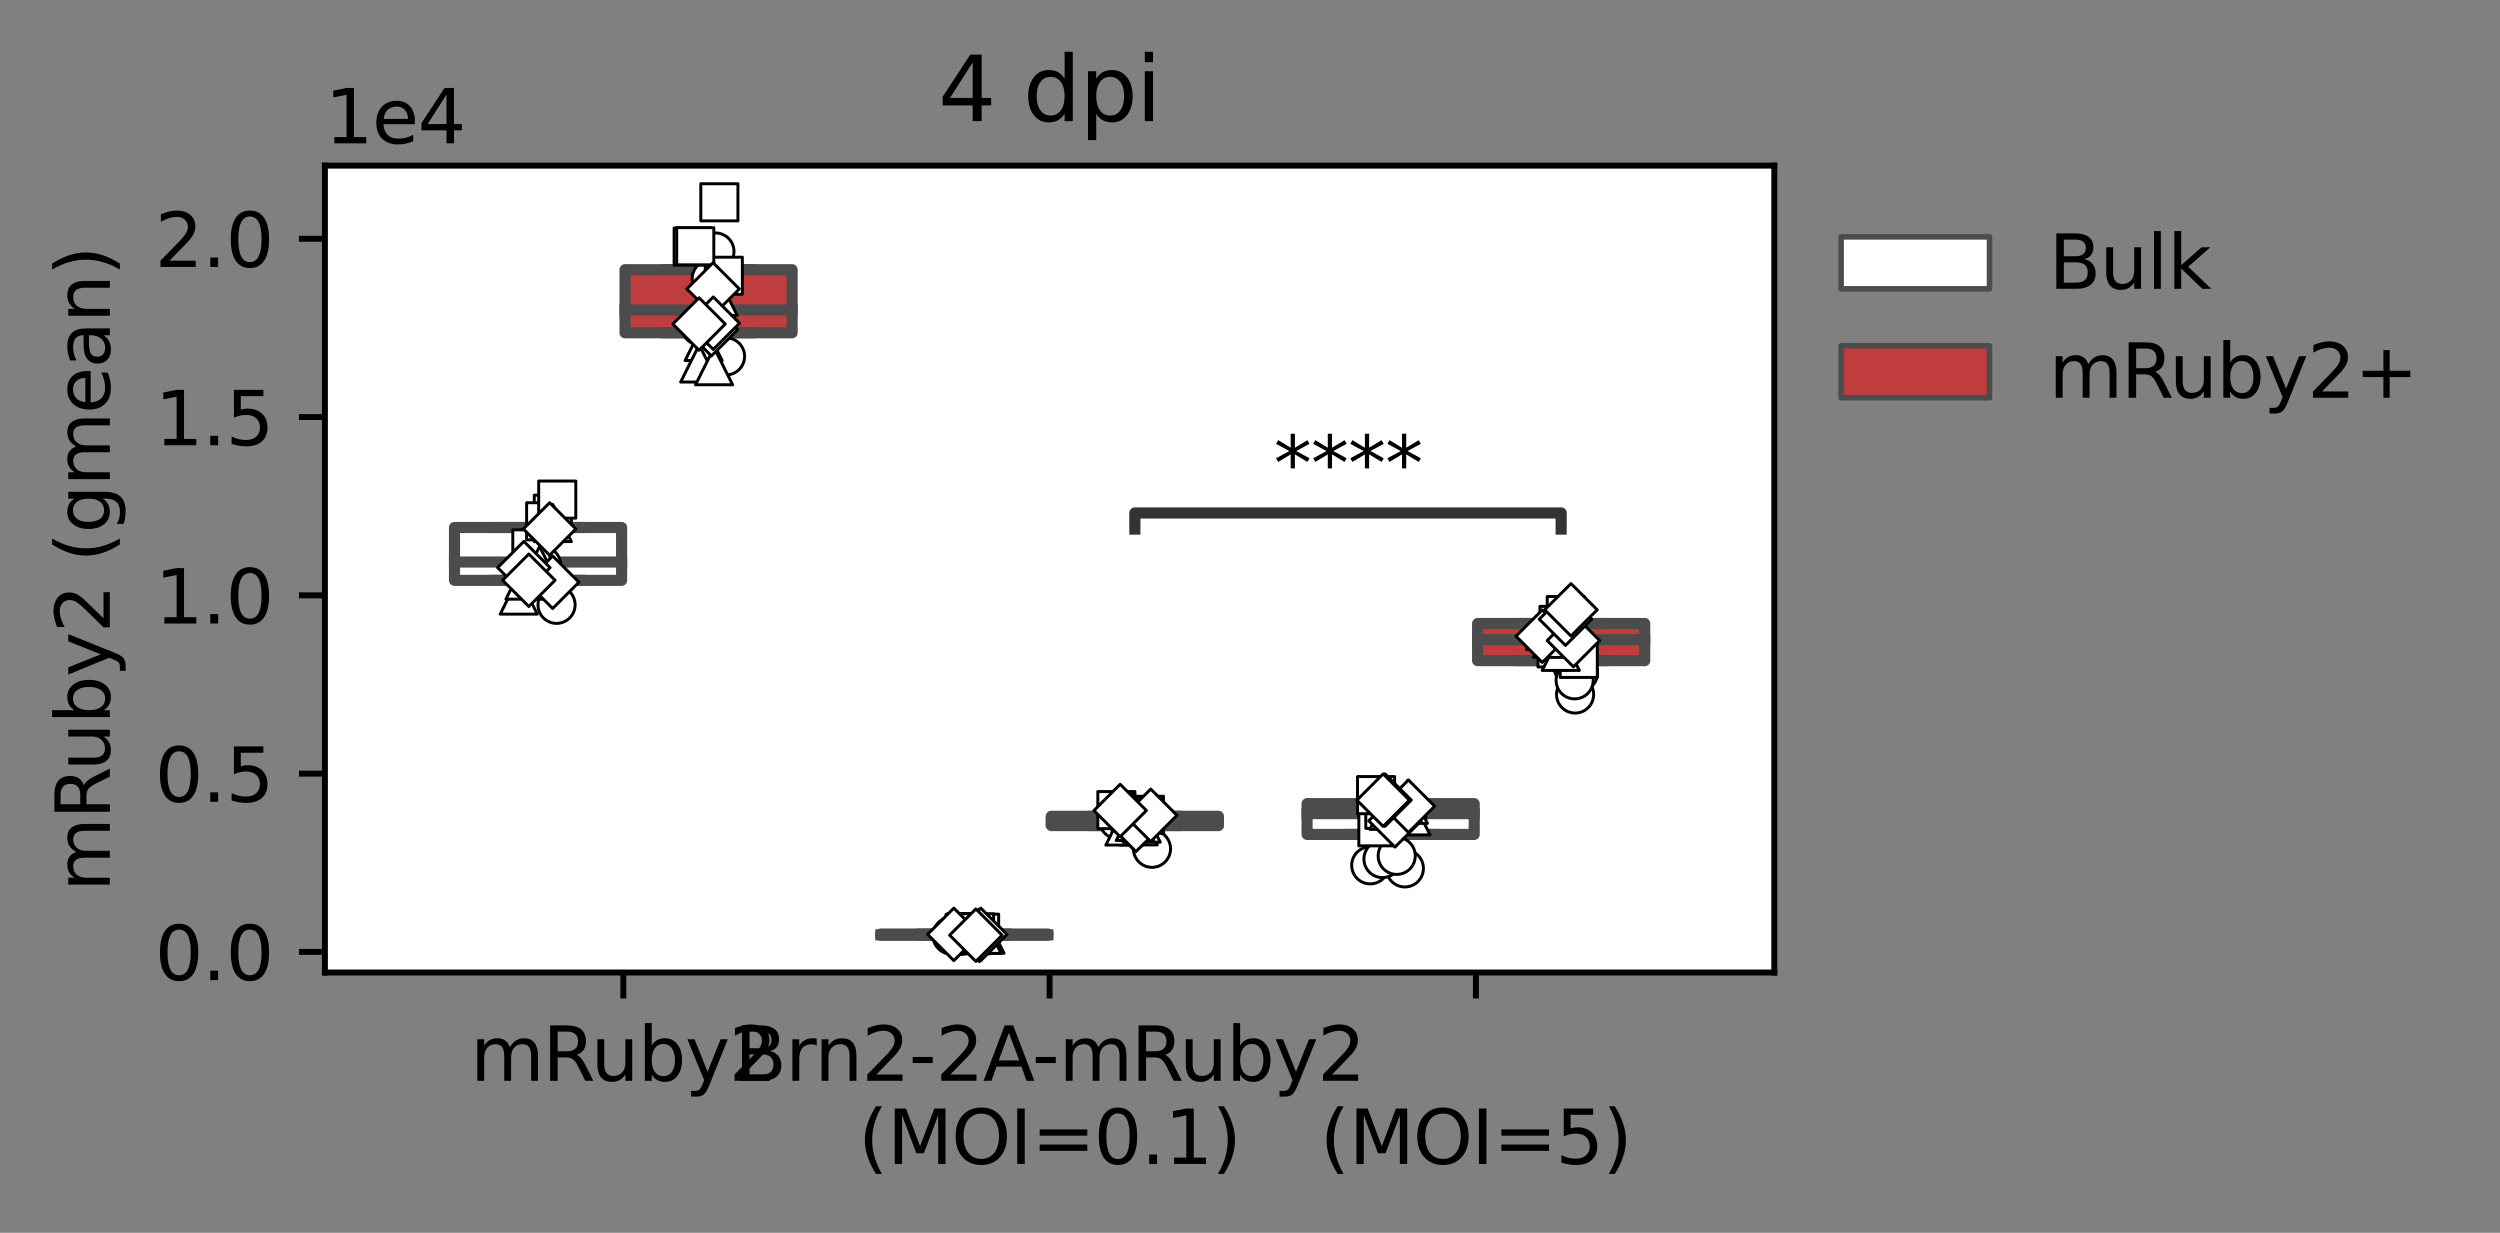 <?xml version="1.0" encoding="utf-8" standalone="no"?>
<!DOCTYPE svg PUBLIC "-//W3C//DTD SVG 1.1//EN"
  "http://www.w3.org/Graphics/SVG/1.1/DTD/svg11.dtd">
<svg xmlns:xlink="http://www.w3.org/1999/xlink" width="336.867pt" height="166.114pt" viewBox="0 0 336.867 166.114" xmlns="http://www.w3.org/2000/svg" version="1.1">
 <rect x="0" y="0" width="336.867" height="166.114" fill="#808080" stroke="none"/>
 <defs>
  <style type="text/css">*{stroke-linejoin: round; stroke-linecap: butt}</style>
 </defs>
 <g id="figure_1">
  <g id="patch_1">
   <path d="M 0 166.114 
L 336.867 166.114 
L 336.867 0 
L 0 0 
L 0 166.114 
z
" style="fill: none"/>
  </g>
  <g id="axes_1">
   <g id="patch_2">
    <path d="M 43.781 131.038 
L 239.081 131.038 
L 239.081 22.318 
L 43.781 22.318 
z
" style="fill: #ffffff"/>
   </g>
   <g id="patch_3">
    <path d="M 61.243 78.199 
L 83.76 78.199 
L 83.76 71.077 
L 61.243 71.077 
L 61.243 78.199 
z
" clip-path="url(#pa364d1b6bb)" style="fill: #ffffff; stroke: #4c4c4c; stroke-width: 1.5; stroke-linejoin: miter"/>
   </g>
   <g id="patch_4">
    <path d="M 84.22 44.84 
L 106.737 44.84 
L 106.737 36.342 
L 84.22 36.342 
L 84.22 44.84 
z
" clip-path="url(#pa364d1b6bb)" style="fill: #c03d3e; stroke: #4c4c4c; stroke-width: 1.5; stroke-linejoin: miter"/>
   </g>
   <g id="patch_5">
    <path d="M 118.685 126.024 
L 141.201 126.024 
L 141.201 125.855 
L 118.685 125.855 
L 118.685 126.024 
z
" clip-path="url(#pa364d1b6bb)" style="fill: #ffffff; stroke: #4c4c4c; stroke-width: 1.5; stroke-linejoin: miter"/>
   </g>
   <g id="patch_6">
    <path d="M 141.661 111.245 
L 164.178 111.245 
L 164.178 109.995 
L 141.661 109.995 
L 141.661 111.245 
z
" clip-path="url(#pa364d1b6bb)" style="fill: #c03d3e; stroke: #4c4c4c; stroke-width: 1.5; stroke-linejoin: miter"/>
   </g>
   <g id="patch_7">
    <path d="M 176.126 112.436 
L 198.643 112.436 
L 198.643 108.29 
L 176.126 108.29 
L 176.126 112.436 
z
" clip-path="url(#pa364d1b6bb)" style="fill: #ffffff; stroke: #4c4c4c; stroke-width: 1.5; stroke-linejoin: miter"/>
   </g>
   <g id="patch_8">
    <path d="M 199.102 89.019 
L 221.619 89.019 
L 221.619 84.013 
L 199.102 84.013 
L 199.102 89.019 
z
" clip-path="url(#pa364d1b6bb)" style="fill: #c03d3e; stroke: #4c4c4c; stroke-width: 1.5; stroke-linejoin: miter"/>
   </g>
   <g id="PathCollection_1"/>
   <g id="PathCollection_2"/>
   <g id="PathCollection_3"/>
   <g id="PathCollection_4"/>
   <g id="PathCollection_5"/>
   <g id="PathCollection_6"/>
   <g id="PathCollection_7"/>
   <g id="PathCollection_8"/>
   <g id="patch_9">
    <path d="M 83.99 128.265 
L 83.99 128.265 
L 83.99 128.265 
L 83.99 128.265 
z
" clip-path="url(#pa364d1b6bb)" style="fill: #ffffff; stroke: #4c4c4c; stroke-width: 0.75; stroke-linejoin: miter"/>
   </g>
   <g id="patch_10">
    <path d="M 83.99 128.265 
L 83.99 128.265 
L 83.99 128.265 
L 83.99 128.265 
z
" clip-path="url(#pa364d1b6bb)" style="fill: #c03d3e; stroke: #4c4c4c; stroke-width: 0.75; stroke-linejoin: miter"/>
   </g>
   <g id="matplotlib.axis_1">
    <g id="xtick_1">
     <g id="line2d_1">
      <defs>
       <path id="me781399854" d="M 0 0 
L 0 3.5 
" style="stroke: #000000; stroke-width: 0.8"/>
      </defs>
      <g>
       <use xlink:href="#me781399854" x="83.99" y="131.038" style="stroke: #000000; stroke-width: 0.8"/>
      </g>
     </g>
     <g id="text_1">
      <!-- mRuby2 -->
      <g transform="translate(63.387 145.637)scale(0.1 -0.1)">
       <defs>
        <path id="DejaVuSans-6d" d="M 3328 2828 
Q 3544 3216 3844 3400 
Q 4144 3584 4550 3584 
Q 5097 3584 5394 3201 
Q 5691 2819 5691 2113 
L 5691 0 
L 5113 0 
L 5113 2094 
Q 5113 2597 4934 2840 
Q 4756 3084 4391 3084 
Q 3944 3084 3684 2787 
Q 3425 2491 3425 1978 
L 3425 0 
L 2847 0 
L 2847 2094 
Q 2847 2600 2669 2842 
Q 2491 3084 2119 3084 
Q 1678 3084 1418 2786 
Q 1159 2488 1159 1978 
L 1159 0 
L 581 0 
L 581 3500 
L 1159 3500 
L 1159 2956 
Q 1356 3278 1631 3431 
Q 1906 3584 2284 3584 
Q 2666 3584 2933 3390 
Q 3200 3197 3328 2828 
z
" transform="scale(0.016)"/>
        <path id="DejaVuSans-52" d="M 2841 2188 
Q 3044 2119 3236 1894 
Q 3428 1669 3622 1275 
L 4263 0 
L 3584 0 
L 2988 1197 
Q 2756 1666 2539 1819 
Q 2322 1972 1947 1972 
L 1259 1972 
L 1259 0 
L 628 0 
L 628 4666 
L 2053 4666 
Q 2853 4666 3247 4331 
Q 3641 3997 3641 3322 
Q 3641 2881 3436 2590 
Q 3231 2300 2841 2188 
z
M 1259 4147 
L 1259 2491 
L 2053 2491 
Q 2509 2491 2742 2702 
Q 2975 2913 2975 3322 
Q 2975 3731 2742 3939 
Q 2509 4147 2053 4147 
L 1259 4147 
z
" transform="scale(0.016)"/>
        <path id="DejaVuSans-75" d="M 544 1381 
L 544 3500 
L 1119 3500 
L 1119 1403 
Q 1119 906 1312 657 
Q 1506 409 1894 409 
Q 2359 409 2629 706 
Q 2900 1003 2900 1516 
L 2900 3500 
L 3475 3500 
L 3475 0 
L 2900 0 
L 2900 538 
Q 2691 219 2414 64 
Q 2138 -91 1772 -91 
Q 1169 -91 856 284 
Q 544 659 544 1381 
z
M 1991 3584 
L 1991 3584 
z
" transform="scale(0.016)"/>
        <path id="DejaVuSans-62" d="M 3116 1747 
Q 3116 2381 2855 2742 
Q 2594 3103 2138 3103 
Q 1681 3103 1420 2742 
Q 1159 2381 1159 1747 
Q 1159 1113 1420 752 
Q 1681 391 2138 391 
Q 2594 391 2855 752 
Q 3116 1113 3116 1747 
z
M 1159 2969 
Q 1341 3281 1617 3432 
Q 1894 3584 2278 3584 
Q 2916 3584 3314 3078 
Q 3713 2572 3713 1747 
Q 3713 922 3314 415 
Q 2916 -91 2278 -91 
Q 1894 -91 1617 61 
Q 1341 213 1159 525 
L 1159 0 
L 581 0 
L 581 4863 
L 1159 4863 
L 1159 2969 
z
" transform="scale(0.016)"/>
        <path id="DejaVuSans-79" d="M 2059 -325 
Q 1816 -950 1584 -1140 
Q 1353 -1331 966 -1331 
L 506 -1331 
L 506 -850 
L 844 -850 
Q 1081 -850 1212 -737 
Q 1344 -625 1503 -206 
L 1606 56 
L 191 3500 
L 800 3500 
L 1894 763 
L 2988 3500 
L 3597 3500 
L 2059 -325 
z
" transform="scale(0.016)"/>
        <path id="DejaVuSans-32" d="M 1228 531 
L 3431 531 
L 3431 0 
L 469 0 
L 469 531 
Q 828 903 1448 1529 
Q 2069 2156 2228 2338 
Q 2531 2678 2651 2914 
Q 2772 3150 2772 3378 
Q 2772 3750 2511 3984 
Q 2250 4219 1831 4219 
Q 1534 4219 1204 4116 
Q 875 4013 500 3803 
L 500 4441 
Q 881 4594 1212 4672 
Q 1544 4750 1819 4750 
Q 2544 4750 2975 4387 
Q 3406 4025 3406 3419 
Q 3406 3131 3298 2873 
Q 3191 2616 2906 2266 
Q 2828 2175 2409 1742 
Q 1991 1309 1228 531 
z
" transform="scale(0.016)"/>
       </defs>
       <use xlink:href="#DejaVuSans-6d"/>
       <use xlink:href="#DejaVuSans-52" x="97.412"/>
       <use xlink:href="#DejaVuSans-75" x="162.395"/>
       <use xlink:href="#DejaVuSans-62" x="225.773"/>
       <use xlink:href="#DejaVuSans-79" x="289.25"/>
       <use xlink:href="#DejaVuSans-32" x="348.43"/>
      </g>
     </g>
    </g>
    <g id="xtick_2">
     <g id="line2d_2">
      <g>
       <use xlink:href="#me781399854" x="141.431" y="131.038" style="stroke: #000000; stroke-width: 0.8"/>
      </g>
     </g>
     <g id="text_2">
      <!-- Brn2-2A-mRuby2 -->
      <g transform="translate(98.983 145.637)scale(0.1 -0.1)">
       <defs>
        <path id="DejaVuSans-42" d="M 1259 2228 
L 1259 519 
L 2272 519 
Q 2781 519 3026 730 
Q 3272 941 3272 1375 
Q 3272 1813 3026 2020 
Q 2781 2228 2272 2228 
L 1259 2228 
z
M 1259 4147 
L 1259 2741 
L 2194 2741 
Q 2656 2741 2882 2914 
Q 3109 3088 3109 3444 
Q 3109 3797 2882 3972 
Q 2656 4147 2194 4147 
L 1259 4147 
z
M 628 4666 
L 2241 4666 
Q 2963 4666 3353 4366 
Q 3744 4066 3744 3513 
Q 3744 3084 3544 2831 
Q 3344 2578 2956 2516 
Q 3422 2416 3680 2098 
Q 3938 1781 3938 1306 
Q 3938 681 3513 340 
Q 3088 0 2303 0 
L 628 0 
L 628 4666 
z
" transform="scale(0.016)"/>
        <path id="DejaVuSans-72" d="M 2631 2963 
Q 2534 3019 2420 3045 
Q 2306 3072 2169 3072 
Q 1681 3072 1420 2755 
Q 1159 2438 1159 1844 
L 1159 0 
L 581 0 
L 581 3500 
L 1159 3500 
L 1159 2956 
Q 1341 3275 1631 3429 
Q 1922 3584 2338 3584 
Q 2397 3584 2469 3576 
Q 2541 3569 2628 3553 
L 2631 2963 
z
" transform="scale(0.016)"/>
        <path id="DejaVuSans-6e" d="M 3513 2113 
L 3513 0 
L 2938 0 
L 2938 2094 
Q 2938 2591 2744 2837 
Q 2550 3084 2163 3084 
Q 1697 3084 1428 2787 
Q 1159 2491 1159 1978 
L 1159 0 
L 581 0 
L 581 3500 
L 1159 3500 
L 1159 2956 
Q 1366 3272 1645 3428 
Q 1925 3584 2291 3584 
Q 2894 3584 3203 3211 
Q 3513 2838 3513 2113 
z
" transform="scale(0.016)"/>
        <path id="DejaVuSans-2d" d="M 313 2009 
L 1997 2009 
L 1997 1497 
L 313 1497 
L 313 2009 
z
" transform="scale(0.016)"/>
        <path id="DejaVuSans-41" d="M 2188 4044 
L 1331 1722 
L 3047 1722 
L 2188 4044 
z
M 1831 4666 
L 2547 4666 
L 4325 0 
L 3669 0 
L 3244 1197 
L 1141 1197 
L 716 0 
L 50 0 
L 1831 4666 
z
" transform="scale(0.016)"/>
       </defs>
       <use xlink:href="#DejaVuSans-42"/>
       <use xlink:href="#DejaVuSans-72" x="68.604"/>
       <use xlink:href="#DejaVuSans-6e" x="107.967"/>
       <use xlink:href="#DejaVuSans-32" x="171.346"/>
       <use xlink:href="#DejaVuSans-2d" x="234.969"/>
       <use xlink:href="#DejaVuSans-32" x="271.053"/>
       <use xlink:href="#DejaVuSans-41" x="334.676"/>
       <use xlink:href="#DejaVuSans-2d" x="400.834"/>
       <use xlink:href="#DejaVuSans-6d" x="436.918"/>
       <use xlink:href="#DejaVuSans-52" x="534.33"/>
       <use xlink:href="#DejaVuSans-75" x="599.312"/>
       <use xlink:href="#DejaVuSans-62" x="662.691"/>
       <use xlink:href="#DejaVuSans-79" x="726.168"/>
       <use xlink:href="#DejaVuSans-32" x="785.348"/>
      </g>
      <!-- (MOI=0.1) -->
      <g transform="translate(115.663 156.834)scale(0.1 -0.1)">
       <defs>
        <path id="DejaVuSans-28" d="M 1984 4856 
Q 1566 4138 1362 3434 
Q 1159 2731 1159 2009 
Q 1159 1288 1364 580 
Q 1569 -128 1984 -844 
L 1484 -844 
Q 1016 -109 783 600 
Q 550 1309 550 2009 
Q 550 2706 781 3412 
Q 1013 4119 1484 4856 
L 1984 4856 
z
" transform="scale(0.016)"/>
        <path id="DejaVuSans-4d" d="M 628 4666 
L 1569 4666 
L 2759 1491 
L 3956 4666 
L 4897 4666 
L 4897 0 
L 4281 0 
L 4281 4097 
L 3078 897 
L 2444 897 
L 1241 4097 
L 1241 0 
L 628 0 
L 628 4666 
z
" transform="scale(0.016)"/>
        <path id="DejaVuSans-4f" d="M 2522 4238 
Q 1834 4238 1429 3725 
Q 1025 3213 1025 2328 
Q 1025 1447 1429 934 
Q 1834 422 2522 422 
Q 3209 422 3611 934 
Q 4013 1447 4013 2328 
Q 4013 3213 3611 3725 
Q 3209 4238 2522 4238 
z
M 2522 4750 
Q 3503 4750 4090 4092 
Q 4678 3434 4678 2328 
Q 4678 1225 4090 567 
Q 3503 -91 2522 -91 
Q 1538 -91 948 565 
Q 359 1222 359 2328 
Q 359 3434 948 4092 
Q 1538 4750 2522 4750 
z
" transform="scale(0.016)"/>
        <path id="DejaVuSans-49" d="M 628 4666 
L 1259 4666 
L 1259 0 
L 628 0 
L 628 4666 
z
" transform="scale(0.016)"/>
        <path id="DejaVuSans-3d" d="M 678 2906 
L 4684 2906 
L 4684 2381 
L 678 2381 
L 678 2906 
z
M 678 1631 
L 4684 1631 
L 4684 1100 
L 678 1100 
L 678 1631 
z
" transform="scale(0.016)"/>
        <path id="DejaVuSans-30" d="M 2034 4250 
Q 1547 4250 1301 3770 
Q 1056 3291 1056 2328 
Q 1056 1369 1301 889 
Q 1547 409 2034 409 
Q 2525 409 2770 889 
Q 3016 1369 3016 2328 
Q 3016 3291 2770 3770 
Q 2525 4250 2034 4250 
z
M 2034 4750 
Q 2819 4750 3233 4129 
Q 3647 3509 3647 2328 
Q 3647 1150 3233 529 
Q 2819 -91 2034 -91 
Q 1250 -91 836 529 
Q 422 1150 422 2328 
Q 422 3509 836 4129 
Q 1250 4750 2034 4750 
z
" transform="scale(0.016)"/>
        <path id="DejaVuSans-2e" d="M 684 794 
L 1344 794 
L 1344 0 
L 684 0 
L 684 794 
z
" transform="scale(0.016)"/>
        <path id="DejaVuSans-31" d="M 794 531 
L 1825 531 
L 1825 4091 
L 703 3866 
L 703 4441 
L 1819 4666 
L 2450 4666 
L 2450 531 
L 3481 531 
L 3481 0 
L 794 0 
L 794 531 
z
" transform="scale(0.016)"/>
        <path id="DejaVuSans-29" d="M 513 4856 
L 1013 4856 
Q 1481 4119 1714 3412 
Q 1947 2706 1947 2009 
Q 1947 1309 1714 600 
Q 1481 -109 1013 -844 
L 513 -844 
Q 928 -128 1133 580 
Q 1338 1288 1338 2009 
Q 1338 2731 1133 3434 
Q 928 4138 513 4856 
z
" transform="scale(0.016)"/>
       </defs>
       <use xlink:href="#DejaVuSans-28"/>
       <use xlink:href="#DejaVuSans-4d" x="39.014"/>
       <use xlink:href="#DejaVuSans-4f" x="125.293"/>
       <use xlink:href="#DejaVuSans-49" x="204.004"/>
       <use xlink:href="#DejaVuSans-3d" x="233.496"/>
       <use xlink:href="#DejaVuSans-30" x="317.285"/>
       <use xlink:href="#DejaVuSans-2e" x="380.908"/>
       <use xlink:href="#DejaVuSans-31" x="412.695"/>
       <use xlink:href="#DejaVuSans-29" x="476.318"/>
      </g>
     </g>
    </g>
    <g id="xtick_3">
     <g id="line2d_3">
      <g>
       <use xlink:href="#me781399854" x="198.872" y="131.038" style="stroke: #000000; stroke-width: 0.8"/>
      </g>
     </g>
     <g id="text_3">
      <!--  -->
      <g transform="translate(198.872 145.637)scale(0.1 -0.1)"/>
      <!-- (MOI=5) -->
      <g transform="translate(177.875 156.834)scale(0.1 -0.1)">
       <defs>
        <path id="DejaVuSans-35" d="M 691 4666 
L 3169 4666 
L 3169 4134 
L 1269 4134 
L 1269 2991 
Q 1406 3038 1543 3061 
Q 1681 3084 1819 3084 
Q 2600 3084 3056 2656 
Q 3513 2228 3513 1497 
Q 3513 744 3044 326 
Q 2575 -91 1722 -91 
Q 1428 -91 1123 -41 
Q 819 9 494 109 
L 494 744 
Q 775 591 1075 516 
Q 1375 441 1709 441 
Q 2250 441 2565 725 
Q 2881 1009 2881 1497 
Q 2881 1984 2565 2268 
Q 2250 2553 1709 2553 
Q 1456 2553 1204 2497 
Q 953 2441 691 2322 
L 691 4666 
z
" transform="scale(0.016)"/>
       </defs>
       <use xlink:href="#DejaVuSans-28"/>
       <use xlink:href="#DejaVuSans-4d" x="39.014"/>
       <use xlink:href="#DejaVuSans-4f" x="125.293"/>
       <use xlink:href="#DejaVuSans-49" x="204.004"/>
       <use xlink:href="#DejaVuSans-3d" x="233.496"/>
       <use xlink:href="#DejaVuSans-35" x="317.285"/>
       <use xlink:href="#DejaVuSans-29" x="380.908"/>
      </g>
     </g>
    </g>
   </g>
   <g id="matplotlib.axis_2">
    <g id="ytick_1">
     <g id="line2d_4">
      <defs>
       <path id="mb54db6f5c0" d="M 0 0 
L -3.5 0 
" style="stroke: #000000; stroke-width: 0.8"/>
      </defs>
      <g>
       <use xlink:href="#mb54db6f5c0" x="43.781" y="128.265" style="stroke: #000000; stroke-width: 0.8"/>
      </g>
     </g>
     <g id="text_4">
      <!-- 0.0 -->
      <g transform="translate(20.878 132.064)scale(0.1 -0.1)">
       <use xlink:href="#DejaVuSans-30"/>
       <use xlink:href="#DejaVuSans-2e" x="63.623"/>
       <use xlink:href="#DejaVuSans-30" x="95.41"/>
      </g>
     </g>
    </g>
    <g id="ytick_2">
     <g id="line2d_5">
      <g>
       <use xlink:href="#mb54db6f5c0" x="43.781" y="104.242" style="stroke: #000000; stroke-width: 0.8"/>
      </g>
     </g>
     <g id="text_5">
      <!-- 0.5 -->
      <g transform="translate(20.878 108.041)scale(0.1 -0.1)">
       <use xlink:href="#DejaVuSans-30"/>
       <use xlink:href="#DejaVuSans-2e" x="63.623"/>
       <use xlink:href="#DejaVuSans-35" x="95.41"/>
      </g>
     </g>
    </g>
    <g id="ytick_3">
     <g id="line2d_6">
      <g>
       <use xlink:href="#mb54db6f5c0" x="43.781" y="80.219" style="stroke: #000000; stroke-width: 0.8"/>
      </g>
     </g>
     <g id="text_6">
      <!-- 1.0 -->
      <g transform="translate(20.878 84.018)scale(0.1 -0.1)">
       <use xlink:href="#DejaVuSans-31"/>
       <use xlink:href="#DejaVuSans-2e" x="63.623"/>
       <use xlink:href="#DejaVuSans-30" x="95.41"/>
      </g>
     </g>
    </g>
    <g id="ytick_4">
     <g id="line2d_7">
      <g>
       <use xlink:href="#mb54db6f5c0" x="43.781" y="56.195" style="stroke: #000000; stroke-width: 0.8"/>
      </g>
     </g>
     <g id="text_7">
      <!-- 1.5 -->
      <g transform="translate(20.878 59.995)scale(0.1 -0.1)">
       <use xlink:href="#DejaVuSans-31"/>
       <use xlink:href="#DejaVuSans-2e" x="63.623"/>
       <use xlink:href="#DejaVuSans-35" x="95.41"/>
      </g>
     </g>
    </g>
    <g id="ytick_5">
     <g id="line2d_8">
      <g>
       <use xlink:href="#mb54db6f5c0" x="43.781" y="32.172" style="stroke: #000000; stroke-width: 0.8"/>
      </g>
     </g>
     <g id="text_8">
      <!-- 2.0 -->
      <g transform="translate(20.878 35.972)scale(0.1 -0.1)">
       <use xlink:href="#DejaVuSans-32"/>
       <use xlink:href="#DejaVuSans-2e" x="63.623"/>
       <use xlink:href="#DejaVuSans-30" x="95.41"/>
      </g>
     </g>
    </g>
    <g id="text_9">
     <!-- mRuby2 (gmean) -->
     <g transform="translate(14.798 120.126)rotate(-90)scale(0.1 -0.1)">
      <defs>
       <path id="DejaVuSans-20" transform="scale(0.016)"/>
       <path id="DejaVuSans-67" d="M 2906 1791 
Q 2906 2416 2648 2759 
Q 2391 3103 1925 3103 
Q 1463 3103 1205 2759 
Q 947 2416 947 1791 
Q 947 1169 1205 825 
Q 1463 481 1925 481 
Q 2391 481 2648 825 
Q 2906 1169 2906 1791 
z
M 3481 434 
Q 3481 -459 3084 -895 
Q 2688 -1331 1869 -1331 
Q 1566 -1331 1297 -1286 
Q 1028 -1241 775 -1147 
L 775 -588 
Q 1028 -725 1275 -790 
Q 1522 -856 1778 -856 
Q 2344 -856 2625 -561 
Q 2906 -266 2906 331 
L 2906 616 
Q 2728 306 2450 153 
Q 2172 0 1784 0 
Q 1141 0 747 490 
Q 353 981 353 1791 
Q 353 2603 747 3093 
Q 1141 3584 1784 3584 
Q 2172 3584 2450 3431 
Q 2728 3278 2906 2969 
L 2906 3500 
L 3481 3500 
L 3481 434 
z
" transform="scale(0.016)"/>
       <path id="DejaVuSans-65" d="M 3597 1894 
L 3597 1613 
L 953 1613 
Q 991 1019 1311 708 
Q 1631 397 2203 397 
Q 2534 397 2845 478 
Q 3156 559 3463 722 
L 3463 178 
Q 3153 47 2828 -22 
Q 2503 -91 2169 -91 
Q 1331 -91 842 396 
Q 353 884 353 1716 
Q 353 2575 817 3079 
Q 1281 3584 2069 3584 
Q 2775 3584 3186 3129 
Q 3597 2675 3597 1894 
z
M 3022 2063 
Q 3016 2534 2758 2815 
Q 2500 3097 2075 3097 
Q 1594 3097 1305 2825 
Q 1016 2553 972 2059 
L 3022 2063 
z
" transform="scale(0.016)"/>
       <path id="DejaVuSans-61" d="M 2194 1759 
Q 1497 1759 1228 1600 
Q 959 1441 959 1056 
Q 959 750 1161 570 
Q 1363 391 1709 391 
Q 2188 391 2477 730 
Q 2766 1069 2766 1631 
L 2766 1759 
L 2194 1759 
z
M 3341 1997 
L 3341 0 
L 2766 0 
L 2766 531 
Q 2569 213 2275 61 
Q 1981 -91 1556 -91 
Q 1019 -91 701 211 
Q 384 513 384 1019 
Q 384 1609 779 1909 
Q 1175 2209 1959 2209 
L 2766 2209 
L 2766 2266 
Q 2766 2663 2505 2880 
Q 2244 3097 1772 3097 
Q 1472 3097 1187 3025 
Q 903 2953 641 2809 
L 641 3341 
Q 956 3463 1253 3523 
Q 1550 3584 1831 3584 
Q 2591 3584 2966 3190 
Q 3341 2797 3341 1997 
z
" transform="scale(0.016)"/>
      </defs>
      <use xlink:href="#DejaVuSans-6d"/>
      <use xlink:href="#DejaVuSans-52" x="97.412"/>
      <use xlink:href="#DejaVuSans-75" x="162.395"/>
      <use xlink:href="#DejaVuSans-62" x="225.773"/>
      <use xlink:href="#DejaVuSans-79" x="289.25"/>
      <use xlink:href="#DejaVuSans-32" x="348.43"/>
      <use xlink:href="#DejaVuSans-20" x="412.053"/>
      <use xlink:href="#DejaVuSans-28" x="443.84"/>
      <use xlink:href="#DejaVuSans-67" x="482.854"/>
      <use xlink:href="#DejaVuSans-6d" x="546.33"/>
      <use xlink:href="#DejaVuSans-65" x="643.742"/>
      <use xlink:href="#DejaVuSans-61" x="705.266"/>
      <use xlink:href="#DejaVuSans-6e" x="766.545"/>
      <use xlink:href="#DejaVuSans-29" x="829.924"/>
     </g>
    </g>
    <g id="text_10">
     <!-- 1e4 -->
     <g transform="translate(43.781 19.318)scale(0.1 -0.1)">
      <defs>
       <path id="DejaVuSans-34" d="M 2419 4116 
L 825 1625 
L 2419 1625 
L 2419 4116 
z
M 2253 4666 
L 3047 4666 
L 3047 1625 
L 3713 1625 
L 3713 1100 
L 3047 1100 
L 3047 0 
L 2419 0 
L 2419 1100 
L 313 1100 
L 313 1709 
L 2253 4666 
z
" transform="scale(0.016)"/>
      </defs>
      <use xlink:href="#DejaVuSans-31"/>
      <use xlink:href="#DejaVuSans-65" x="63.623"/>
      <use xlink:href="#DejaVuSans-34" x="125.146"/>
     </g>
    </g>
   </g>
   <g id="line2d_9">
    <path d="M 72.502 78.199 
L 72.502 78.199 
" clip-path="url(#pa364d1b6bb)" style="fill: none; stroke: #4c4c4c; stroke-width: 1.5; stroke-linecap: square"/>
   </g>
   <g id="line2d_10">
    <path d="M 72.502 71.077 
L 72.502 71.077 
" clip-path="url(#pa364d1b6bb)" style="fill: none; stroke: #4c4c4c; stroke-width: 1.5; stroke-linecap: square"/>
   </g>
   <g id="line2d_11">
    <path d="M 66.873 78.199 
L 78.131 78.199 
" clip-path="url(#pa364d1b6bb)" style="fill: none; stroke: #4c4c4c; stroke-width: 1.5; stroke-linecap: square"/>
   </g>
   <g id="line2d_12">
    <path d="M 66.873 71.077 
L 78.131 71.077 
" clip-path="url(#pa364d1b6bb)" style="fill: none; stroke: #4c4c4c; stroke-width: 1.5; stroke-linecap: square"/>
   </g>
   <g id="line2d_13">
    <path d="M 95.478 44.84 
L 95.478 44.84 
" clip-path="url(#pa364d1b6bb)" style="fill: none; stroke: #4c4c4c; stroke-width: 1.5; stroke-linecap: square"/>
   </g>
   <g id="line2d_14">
    <path d="M 95.478 36.342 
L 95.478 36.342 
" clip-path="url(#pa364d1b6bb)" style="fill: none; stroke: #4c4c4c; stroke-width: 1.5; stroke-linecap: square"/>
   </g>
   <g id="line2d_15">
    <path d="M 89.849 44.84 
L 101.108 44.84 
" clip-path="url(#pa364d1b6bb)" style="fill: none; stroke: #4c4c4c; stroke-width: 1.5; stroke-linecap: square"/>
   </g>
   <g id="line2d_16">
    <path d="M 89.849 36.342 
L 101.108 36.342 
" clip-path="url(#pa364d1b6bb)" style="fill: none; stroke: #4c4c4c; stroke-width: 1.5; stroke-linecap: square"/>
   </g>
   <g id="line2d_17">
    <path d="M 129.943 126.024 
L 129.943 126.024 
" clip-path="url(#pa364d1b6bb)" style="fill: none; stroke: #4c4c4c; stroke-width: 1.5; stroke-linecap: square"/>
   </g>
   <g id="line2d_18">
    <path d="M 129.943 125.855 
L 129.943 125.855 
" clip-path="url(#pa364d1b6bb)" style="fill: none; stroke: #4c4c4c; stroke-width: 1.5; stroke-linecap: square"/>
   </g>
   <g id="line2d_19">
    <path d="M 124.314 126.024 
L 135.572 126.024 
" clip-path="url(#pa364d1b6bb)" style="fill: none; stroke: #4c4c4c; stroke-width: 1.5; stroke-linecap: square"/>
   </g>
   <g id="line2d_20">
    <path d="M 124.314 125.855 
L 135.572 125.855 
" clip-path="url(#pa364d1b6bb)" style="fill: none; stroke: #4c4c4c; stroke-width: 1.5; stroke-linecap: square"/>
   </g>
   <g id="line2d_21">
    <path d="M 152.919 111.245 
L 152.919 111.245 
" clip-path="url(#pa364d1b6bb)" style="fill: none; stroke: #4c4c4c; stroke-width: 1.5; stroke-linecap: square"/>
   </g>
   <g id="line2d_22">
    <path d="M 152.919 109.995 
L 152.919 109.995 
" clip-path="url(#pa364d1b6bb)" style="fill: none; stroke: #4c4c4c; stroke-width: 1.5; stroke-linecap: square"/>
   </g>
   <g id="line2d_23">
    <path d="M 147.29 111.245 
L 158.549 111.245 
" clip-path="url(#pa364d1b6bb)" style="fill: none; stroke: #4c4c4c; stroke-width: 1.5; stroke-linecap: square"/>
   </g>
   <g id="line2d_24">
    <path d="M 147.29 109.995 
L 158.549 109.995 
" clip-path="url(#pa364d1b6bb)" style="fill: none; stroke: #4c4c4c; stroke-width: 1.5; stroke-linecap: square"/>
   </g>
   <g id="line2d_25">
    <path d="M 187.384 112.436 
L 187.384 112.436 
" clip-path="url(#pa364d1b6bb)" style="fill: none; stroke: #4c4c4c; stroke-width: 1.5; stroke-linecap: square"/>
   </g>
   <g id="line2d_26">
    <path d="M 187.384 108.29 
L 187.384 108.29 
" clip-path="url(#pa364d1b6bb)" style="fill: none; stroke: #4c4c4c; stroke-width: 1.5; stroke-linecap: square"/>
   </g>
   <g id="line2d_27">
    <path d="M 181.755 112.436 
L 193.013 112.436 
" clip-path="url(#pa364d1b6bb)" style="fill: none; stroke: #4c4c4c; stroke-width: 1.5; stroke-linecap: square"/>
   </g>
   <g id="line2d_28">
    <path d="M 181.755 108.29 
L 193.013 108.29 
" clip-path="url(#pa364d1b6bb)" style="fill: none; stroke: #4c4c4c; stroke-width: 1.5; stroke-linecap: square"/>
   </g>
   <g id="line2d_29">
    <path d="M 210.361 89.019 
L 210.361 89.019 
" clip-path="url(#pa364d1b6bb)" style="fill: none; stroke: #4c4c4c; stroke-width: 1.5; stroke-linecap: square"/>
   </g>
   <g id="line2d_30">
    <path d="M 210.361 84.013 
L 210.361 84.013 
" clip-path="url(#pa364d1b6bb)" style="fill: none; stroke: #4c4c4c; stroke-width: 1.5; stroke-linecap: square"/>
   </g>
   <g id="line2d_31">
    <path d="M 204.731 89.019 
L 215.99 89.019 
" clip-path="url(#pa364d1b6bb)" style="fill: none; stroke: #4c4c4c; stroke-width: 1.5; stroke-linecap: square"/>
   </g>
   <g id="line2d_32">
    <path d="M 204.731 84.013 
L 215.99 84.013 
" clip-path="url(#pa364d1b6bb)" style="fill: none; stroke: #4c4c4c; stroke-width: 1.5; stroke-linecap: square"/>
   </g>
   <g id="line2d_33">
    <path d="M 152.919 71.296 
L 152.919 69.122 
L 210.361 69.122 
L 210.361 71.296 
" clip-path="url(#pa364d1b6bb)" style="fill: none; stroke: #333333; stroke-width: 1.5; stroke-linecap: square"/>
   </g>
   <g id="line2d_34">
    <path d="M 61.243 75.735 
L 83.76 75.735 
" clip-path="url(#pa364d1b6bb)" style="fill: none; stroke: #4c4c4c; stroke-width: 1.5; stroke-linecap: square"/>
   </g>
   <g id="line2d_35">
    <path d="M 84.22 41.776 
L 106.737 41.776 
" clip-path="url(#pa364d1b6bb)" style="fill: none; stroke: #4c4c4c; stroke-width: 1.5; stroke-linecap: square"/>
   </g>
   <g id="line2d_36">
    <path d="M 118.685 125.967 
L 141.201 125.967 
" clip-path="url(#pa364d1b6bb)" style="fill: none; stroke: #4c4c4c; stroke-width: 1.5; stroke-linecap: square"/>
   </g>
   <g id="line2d_37">
    <path d="M 141.661 110.752 
L 164.178 110.752 
" clip-path="url(#pa364d1b6bb)" style="fill: none; stroke: #4c4c4c; stroke-width: 1.5; stroke-linecap: square"/>
   </g>
   <g id="line2d_38">
    <path d="M 176.126 109.631 
L 198.643 109.631 
" clip-path="url(#pa364d1b6bb)" style="fill: none; stroke: #4c4c4c; stroke-width: 1.5; stroke-linecap: square"/>
   </g>
   <g id="line2d_39">
    <path d="M 199.102 86.198 
L 221.619 86.198 
" clip-path="url(#pa364d1b6bb)" style="fill: none; stroke: #4c4c4c; stroke-width: 1.5; stroke-linecap: square"/>
   </g>
   <g id="patch_11">
    <path d="M 43.781 131.038 
L 43.781 22.318 
" style="fill: none; stroke: #000000; stroke-width: 0.8; stroke-linejoin: miter; stroke-linecap: square"/>
   </g>
   <g id="patch_12">
    <path d="M 239.081 131.038 
L 239.081 22.318 
" style="fill: none; stroke: #000000; stroke-width: 0.8; stroke-linejoin: miter; stroke-linecap: square"/>
   </g>
   <g id="patch_13">
    <path d="M 43.781 131.038 
L 239.081 131.038 
" style="fill: none; stroke: #000000; stroke-width: 0.8; stroke-linejoin: miter; stroke-linecap: square"/>
   </g>
   <g id="patch_14">
    <path d="M 43.781 22.318 
L 239.081 22.318 
" style="fill: none; stroke: #000000; stroke-width: 0.8; stroke-linejoin: miter; stroke-linecap: square"/>
   </g>
   <g id="PathCollection_9">
    <defs>
     <path id="C0_0_1ed3102006" d="M 0 2.5 
C 0.663 2.5 1.299 2.237 1.768 1.768 
C 2.237 1.299 2.5 0.663 2.5 -0 
C 2.5 -0.663 2.237 -1.299 1.768 -1.768 
C 1.299 -2.237 0.663 -2.5 0 -2.5 
C -0.663 -2.5 -1.299 -2.237 -1.768 -1.768 
C -2.237 -1.299 -2.5 -0.663 -2.5 0 
C -2.5 0.663 -2.237 1.299 -1.768 1.768 
C -1.299 2.237 -0.663 2.5 0 2.5 
z
"/>
    </defs>
    <g clip-path="url(#pa364d1b6bb)">
     <use xlink:href="#C0_0_1ed3102006" x="71.677" y="73.467" style="fill: #ffffff; stroke: #000000; stroke-width: 0.4"/>
    </g>
    <g clip-path="url(#pa364d1b6bb)">
     <use xlink:href="#C0_0_1ed3102006" x="72.003" y="75.333" style="fill: #ffffff; stroke: #000000; stroke-width: 0.4"/>
    </g>
    <g clip-path="url(#pa364d1b6bb)">
     <use xlink:href="#C0_0_1ed3102006" x="73.07" y="76.179" style="fill: #ffffff; stroke: #000000; stroke-width: 0.4"/>
    </g>
    <g clip-path="url(#pa364d1b6bb)">
     <use xlink:href="#C0_0_1ed3102006" x="74.995" y="81.499" style="fill: #ffffff; stroke: #000000; stroke-width: 0.4"/>
    </g>
   </g>
   <g id="PathCollection_10">
    <defs>
     <path id="C1_0_6cd323f8b4" d="M 0 2.5 
C 0.663 2.5 1.299 2.237 1.768 1.768 
C 2.237 1.299 2.5 0.663 2.5 -0 
C 2.5 -0.663 2.237 -1.299 1.768 -1.768 
C 1.299 -2.237 0.663 -2.5 0 -2.5 
C -0.663 -2.5 -1.299 -2.237 -1.768 -1.768 
C -2.237 -1.299 -2.5 -0.663 -2.5 0 
C -2.5 0.663 -2.237 1.299 -1.768 1.768 
C -1.299 2.237 -0.663 2.5 0 2.5 
z
"/>
    </defs>
    <g clip-path="url(#pa364d1b6bb)">
     <use xlink:href="#C1_0_6cd323f8b4" x="96.402" y="33.889" style="fill: #ffffff; stroke: #000000; stroke-width: 0.4"/>
    </g>
    <g clip-path="url(#pa364d1b6bb)">
     <use xlink:href="#C1_0_6cd323f8b4" x="95.769" y="37.553" style="fill: #ffffff; stroke: #000000; stroke-width: 0.4"/>
    </g>
    <g clip-path="url(#pa364d1b6bb)">
     <use xlink:href="#C1_0_6cd323f8b4" x="94.382" y="44.019" style="fill: #ffffff; stroke: #000000; stroke-width: 0.4"/>
    </g>
    <g clip-path="url(#pa364d1b6bb)">
     <use xlink:href="#C1_0_6cd323f8b4" x="97.832" y="48.021" style="fill: #ffffff; stroke: #000000; stroke-width: 0.4"/>
    </g>
   </g>
   <g id="PathCollection_11">
    <defs>
     <path id="C2_0_50b22c03e9" d="M 0 2.5 
C 0.663 2.5 1.299 2.237 1.768 1.768 
C 2.237 1.299 2.5 0.663 2.5 -0 
C 2.5 -0.663 2.237 -1.299 1.768 -1.768 
C 1.299 -2.237 0.663 -2.5 0 -2.5 
C -0.663 -2.5 -1.299 -2.237 -1.768 -1.768 
C -2.237 -1.299 -2.5 -0.663 -2.5 0 
C -2.5 0.663 -2.237 1.299 -1.768 1.768 
C -1.299 2.237 -0.663 2.5 0 2.5 
z
"/>
    </defs>
    <g clip-path="url(#pa364d1b6bb)">
     <use xlink:href="#C2_0_50b22c03e9" x="130.998" y="126.059" style="fill: #ffffff; stroke: #000000; stroke-width: 0.4"/>
    </g>
    <g clip-path="url(#pa364d1b6bb)">
     <use xlink:href="#C2_0_50b22c03e9" x="129.492" y="126.096" style="fill: #ffffff; stroke: #000000; stroke-width: 0.4"/>
    </g>
    <g clip-path="url(#pa364d1b6bb)">
     <use xlink:href="#C2_0_50b22c03e9" x="131.27" y="126.02" style="fill: #ffffff; stroke: #000000; stroke-width: 0.4"/>
    </g>
    <g clip-path="url(#pa364d1b6bb)">
     <use xlink:href="#C2_0_50b22c03e9" x="128.218" y="126.069" style="fill: #ffffff; stroke: #000000; stroke-width: 0.4"/>
    </g>
   </g>
   <g id="PathCollection_12">
    <defs>
     <path id="C3_0_23e00f8b8d" d="M 0 2.5 
C 0.663 2.5 1.299 2.237 1.768 1.768 
C 2.237 1.299 2.5 0.663 2.5 -0 
C 2.5 -0.663 2.237 -1.299 1.768 -1.768 
C 1.299 -2.237 0.663 -2.5 0 -2.5 
C -0.663 -2.5 -1.299 -2.237 -1.768 -1.768 
C -2.237 -1.299 -2.5 -0.663 -2.5 0 
C -2.5 0.663 -2.237 1.299 -1.768 1.768 
C -1.299 2.237 -0.663 2.5 0 2.5 
z
"/>
    </defs>
    <g clip-path="url(#pa364d1b6bb)">
     <use xlink:href="#C3_0_23e00f8b8d" x="152.066" y="111.103" style="fill: #ffffff; stroke: #000000; stroke-width: 0.4"/>
    </g>
    <g clip-path="url(#pa364d1b6bb)">
     <use xlink:href="#C3_0_23e00f8b8d" x="154.312" y="112.497" style="fill: #ffffff; stroke: #000000; stroke-width: 0.4"/>
    </g>
    <g clip-path="url(#pa364d1b6bb)">
     <use xlink:href="#C3_0_23e00f8b8d" x="150.647" y="110.523" style="fill: #ffffff; stroke: #000000; stroke-width: 0.4"/>
    </g>
    <g clip-path="url(#pa364d1b6bb)">
     <use xlink:href="#C3_0_23e00f8b8d" x="155.227" y="114.372" style="fill: #ffffff; stroke: #000000; stroke-width: 0.4"/>
    </g>
   </g>
   <g id="PathCollection_13">
    <defs>
     <path id="C4_0_f4c9bc0582" d="M 0 2.5 
C 0.663 2.5 1.299 2.237 1.768 1.768 
C 2.237 1.299 2.5 0.663 2.5 -0 
C 2.5 -0.663 2.237 -1.299 1.768 -1.768 
C 1.299 -2.237 0.663 -2.5 0 -2.5 
C -0.663 -2.5 -1.299 -2.237 -1.768 -1.768 
C -2.237 -1.299 -2.5 -0.663 -2.5 0 
C -2.5 0.663 -2.237 1.299 -1.768 1.768 
C -1.299 2.237 -0.663 2.5 0 2.5 
z
"/>
    </defs>
    <g clip-path="url(#pa364d1b6bb)">
     <use xlink:href="#C4_0_f4c9bc0582" x="184.636" y="116.601" style="fill: #ffffff; stroke: #000000; stroke-width: 0.4"/>
    </g>
    <g clip-path="url(#pa364d1b6bb)">
     <use xlink:href="#C4_0_f4c9bc0582" x="189.302" y="117.015" style="fill: #ffffff; stroke: #000000; stroke-width: 0.4"/>
    </g>
    <g clip-path="url(#pa364d1b6bb)">
     <use xlink:href="#C4_0_f4c9bc0582" x="186.286" y="115.751" style="fill: #ffffff; stroke: #000000; stroke-width: 0.4"/>
    </g>
    <g clip-path="url(#pa364d1b6bb)">
     <use xlink:href="#C4_0_f4c9bc0582" x="188.202" y="115.324" style="fill: #ffffff; stroke: #000000; stroke-width: 0.4"/>
    </g>
   </g>
   <g id="PathCollection_14">
    <defs>
     <path id="C5_0_b8d02368eb" d="M 0 2.5 
C 0.663 2.5 1.299 2.237 1.768 1.768 
C 2.237 1.299 2.5 0.663 2.5 -0 
C 2.5 -0.663 2.237 -1.299 1.768 -1.768 
C 1.299 -2.237 0.663 -2.5 0 -2.5 
C -0.663 -2.5 -1.299 -2.237 -1.768 -1.768 
C -2.237 -1.299 -2.5 -0.663 -2.5 0 
C -2.5 0.663 -2.237 1.299 -1.768 1.768 
C -1.299 2.237 -0.663 2.5 0 2.5 
z
"/>
    </defs>
    <g clip-path="url(#pa364d1b6bb)">
     <use xlink:href="#C5_0_b8d02368eb" x="212.77" y="90.667" style="fill: #ffffff; stroke: #000000; stroke-width: 0.4"/>
    </g>
    <g clip-path="url(#pa364d1b6bb)">
     <use xlink:href="#C5_0_b8d02368eb" x="211.859" y="89.735" style="fill: #ffffff; stroke: #000000; stroke-width: 0.4"/>
    </g>
    <g clip-path="url(#pa364d1b6bb)">
     <use xlink:href="#C5_0_b8d02368eb" x="212.239" y="93.582" style="fill: #ffffff; stroke: #000000; stroke-width: 0.4"/>
    </g>
    <g clip-path="url(#pa364d1b6bb)">
     <use xlink:href="#C5_0_b8d02368eb" x="212.178" y="91.671" style="fill: #ffffff; stroke: #000000; stroke-width: 0.4"/>
    </g>
   </g>
   <g id="PathCollection_15">
    <path d="M 69.099 76.396 
L 74.099 76.396 
L 74.099 71.396 
L 69.099 71.396 
z
" clip-path="url(#pa364d1b6bb)" style="fill: #ffffff; stroke: #000000; stroke-width: 0.4"/>
    <path d="M 71.99 71.724 
L 76.99 71.724 
L 76.99 66.724 
L 71.99 66.724 
z
" clip-path="url(#pa364d1b6bb)" style="fill: #ffffff; stroke: #000000; stroke-width: 0.4"/>
    <path d="M 70.96 72.742 
L 75.96 72.742 
L 75.96 67.742 
L 70.96 67.742 
z
" clip-path="url(#pa364d1b6bb)" style="fill: #ffffff; stroke: #000000; stroke-width: 0.4"/>
    <path d="M 72.587 69.818 
L 77.587 69.818 
L 77.587 64.818 
L 72.587 64.818 
z
" clip-path="url(#pa364d1b6bb)" style="fill: #ffffff; stroke: #000000; stroke-width: 0.4"/>
   </g>
   <g id="PathCollection_16">
    <path d="M 95.031 39.659 
L 100.031 39.659 
L 100.031 34.659 
L 95.031 34.659 
z
" clip-path="url(#pa364d1b6bb)" style="fill: #ffffff; stroke: #000000; stroke-width: 0.4"/>
    <path d="M 90.835 35.725 
L 95.835 35.725 
L 95.835 30.725 
L 90.835 30.725 
z
" clip-path="url(#pa364d1b6bb)" style="fill: #ffffff; stroke: #000000; stroke-width: 0.4"/>
    <path d="M 91.184 35.679 
L 96.184 35.679 
L 96.184 30.679 
L 91.184 30.679 
z
" clip-path="url(#pa364d1b6bb)" style="fill: #ffffff; stroke: #000000; stroke-width: 0.4"/>
    <path d="M 94.433 29.76 
L 99.433 29.76 
L 99.433 24.76 
L 94.433 24.76 
z
" clip-path="url(#pa364d1b6bb)" style="fill: #ffffff; stroke: #000000; stroke-width: 0.4"/>
   </g>
   <g id="PathCollection_17">
    <path d="M 127.7 128.097 
L 132.7 128.097 
L 132.7 123.097 
L 127.7 123.097 
z
" clip-path="url(#pa364d1b6bb)" style="fill: #ffffff; stroke: #000000; stroke-width: 0.4"/>
    <path d="M 127.475 128.21 
L 132.475 128.21 
L 132.475 123.21 
L 127.475 123.21 
z
" clip-path="url(#pa364d1b6bb)" style="fill: #ffffff; stroke: #000000; stroke-width: 0.4"/>
    <path d="M 129.567 128.182 
L 134.567 128.182 
L 134.567 123.182 
L 129.567 123.182 
z
" clip-path="url(#pa364d1b6bb)" style="fill: #ffffff; stroke: #000000; stroke-width: 0.4"/>
    <path d="M 128.887 128.131 
L 133.887 128.131 
L 133.887 123.131 
L 128.887 123.131 
z
" clip-path="url(#pa364d1b6bb)" style="fill: #ffffff; stroke: #000000; stroke-width: 0.4"/>
   </g>
   <g id="PathCollection_18">
    <path d="M 151.774 112.293 
L 156.774 112.293 
L 156.774 107.293 
L 151.774 107.293 
z
" clip-path="url(#pa364d1b6bb)" style="fill: #ffffff; stroke: #000000; stroke-width: 0.4"/>
    <path d="M 149.852 113.248 
L 154.852 113.248 
L 154.852 108.248 
L 149.852 108.248 
z
" clip-path="url(#pa364d1b6bb)" style="fill: #ffffff; stroke: #000000; stroke-width: 0.4"/>
    <path d="M 150.92 112.54 
L 155.92 112.54 
L 155.92 107.54 
L 150.92 107.54 
z
" clip-path="url(#pa364d1b6bb)" style="fill: #ffffff; stroke: #000000; stroke-width: 0.4"/>
    <path d="M 147.928 111.661 
L 152.928 111.661 
L 152.928 106.661 
L 147.928 106.661 
z
" clip-path="url(#pa364d1b6bb)" style="fill: #ffffff; stroke: #000000; stroke-width: 0.4"/>
   </g>
   <g id="PathCollection_19">
    <path d="M 183.881 113.107 
L 188.881 113.107 
L 188.881 108.107 
L 183.881 108.107 
z
" clip-path="url(#pa364d1b6bb)" style="fill: #ffffff; stroke: #000000; stroke-width: 0.4"/>
    <path d="M 183.099 113.973 
L 188.099 113.973 
L 188.099 108.973 
L 183.099 108.973 
z
" clip-path="url(#pa364d1b6bb)" style="fill: #ffffff; stroke: #000000; stroke-width: 0.4"/>
    <path d="M 184.033 111.62 
L 189.033 111.62 
L 189.033 106.62 
L 184.033 106.62 
z
" clip-path="url(#pa364d1b6bb)" style="fill: #ffffff; stroke: #000000; stroke-width: 0.4"/>
    <path d="M 182.921 109.641 
L 187.921 109.641 
L 187.921 104.641 
L 182.921 104.641 
z
" clip-path="url(#pa364d1b6bb)" style="fill: #ffffff; stroke: #000000; stroke-width: 0.4"/>
   </g>
   <g id="PathCollection_20">
    <path d="M 207.242 89.871 
L 212.242 89.871 
L 212.242 84.871 
L 207.242 84.871 
z
" clip-path="url(#pa364d1b6bb)" style="fill: #ffffff; stroke: #000000; stroke-width: 0.4"/>
    <path d="M 210.231 91.281 
L 215.231 91.281 
L 215.231 86.281 
L 210.231 86.281 
z
" clip-path="url(#pa364d1b6bb)" style="fill: #ffffff; stroke: #000000; stroke-width: 0.4"/>
    <path d="M 207.506 86.707 
L 212.506 86.707 
L 212.506 81.707 
L 207.506 81.707 
z
" clip-path="url(#pa364d1b6bb)" style="fill: #ffffff; stroke: #000000; stroke-width: 0.4"/>
    <path d="M 208.485 85.379 
L 213.485 85.379 
L 213.485 80.379 
L 208.485 80.379 
z
" clip-path="url(#pa364d1b6bb)" style="fill: #ffffff; stroke: #000000; stroke-width: 0.4"/>
   </g>
   <g id="PathCollection_21">
    <path d="M 74.488 67.976 
L 71.988 72.976 
L 76.988 72.976 
z
" clip-path="url(#pa364d1b6bb)" style="fill: #ffffff; stroke: #000000; stroke-width: 0.4"/>
    <path d="M 72.706 73.638 
L 70.206 78.638 
L 75.206 78.638 
z
" clip-path="url(#pa364d1b6bb)" style="fill: #ffffff; stroke: #000000; stroke-width: 0.4"/>
    <path d="M 69.9 77.754 
L 67.4 82.754 
L 72.4 82.754 
z
" clip-path="url(#pa364d1b6bb)" style="fill: #ffffff; stroke: #000000; stroke-width: 0.4"/>
    <path d="M 70.666 75.737 
L 68.166 80.737 
L 73.166 80.737 
z
" clip-path="url(#pa364d1b6bb)" style="fill: #ffffff; stroke: #000000; stroke-width: 0.4"/>
   </g>
   <g id="PathCollection_22">
    <path d="M 96.841 37.502 
L 94.341 42.502 
L 99.341 42.502 
z
" clip-path="url(#pa364d1b6bb)" style="fill: #ffffff; stroke: #000000; stroke-width: 0.4"/>
    <path d="M 94.812 43.581 
L 92.312 48.581 
L 97.312 48.581 
z
" clip-path="url(#pa364d1b6bb)" style="fill: #ffffff; stroke: #000000; stroke-width: 0.4"/>
    <path d="M 94.215 46.479 
L 91.715 51.479 
L 96.715 51.479 
z
" clip-path="url(#pa364d1b6bb)" style="fill: #ffffff; stroke: #000000; stroke-width: 0.4"/>
    <path d="M 96.217 46.848 
L 93.717 51.848 
L 98.717 51.848 
z
" clip-path="url(#pa364d1b6bb)" style="fill: #ffffff; stroke: #000000; stroke-width: 0.4"/>
   </g>
   <g id="PathCollection_23">
    <path d="M 132.791 123.447 
L 130.291 128.447 
L 135.291 128.447 
z
" clip-path="url(#pa364d1b6bb)" style="fill: #ffffff; stroke: #000000; stroke-width: 0.4"/>
    <path d="M 130.924 123.52 
L 128.424 128.52 
L 133.424 128.52 
z
" clip-path="url(#pa364d1b6bb)" style="fill: #ffffff; stroke: #000000; stroke-width: 0.4"/>
    <path d="M 131.331 123.471 
L 128.831 128.471 
L 133.831 128.471 
z
" clip-path="url(#pa364d1b6bb)" style="fill: #ffffff; stroke: #000000; stroke-width: 0.4"/>
    <path d="M 132.393 123.464 
L 129.893 128.464 
L 134.893 128.464 
z
" clip-path="url(#pa364d1b6bb)" style="fill: #ffffff; stroke: #000000; stroke-width: 0.4"/>
   </g>
   <g id="PathCollection_24">
    <path d="M 153.435 108.85 
L 150.935 113.85 
L 155.935 113.85 
z
" clip-path="url(#pa364d1b6bb)" style="fill: #ffffff; stroke: #000000; stroke-width: 0.4"/>
    <path d="M 151.504 108.87 
L 149.004 113.87 
L 154.004 113.87 
z
" clip-path="url(#pa364d1b6bb)" style="fill: #ffffff; stroke: #000000; stroke-width: 0.4"/>
    <path d="M 153.848 108.478 
L 151.348 113.478 
L 156.348 113.478 
z
" clip-path="url(#pa364d1b6bb)" style="fill: #ffffff; stroke: #000000; stroke-width: 0.4"/>
    <path d="M 152.91 108.257 
L 150.41 113.257 
L 155.41 113.257 
z
" clip-path="url(#pa364d1b6bb)" style="fill: #ffffff; stroke: #000000; stroke-width: 0.4"/>
   </g>
   <g id="PathCollection_25">
    <path d="M 189.675 105.158 
L 187.175 110.158 
L 192.175 110.158 
z
" clip-path="url(#pa364d1b6bb)" style="fill: #ffffff; stroke: #000000; stroke-width: 0.4"/>
    <path d="M 190.194 107.501 
L 187.694 112.501 
L 192.694 112.501 
z
" clip-path="url(#pa364d1b6bb)" style="fill: #ffffff; stroke: #000000; stroke-width: 0.4"/>
    <path d="M 189.843 105.946 
L 187.343 110.946 
L 192.343 110.946 
z
" clip-path="url(#pa364d1b6bb)" style="fill: #ffffff; stroke: #000000; stroke-width: 0.4"/>
    <path d="M 187.092 106.76 
L 184.592 111.76 
L 189.592 111.76 
z
" clip-path="url(#pa364d1b6bb)" style="fill: #ffffff; stroke: #000000; stroke-width: 0.4"/>
   </g>
   <g id="PathCollection_26">
    <path d="M 208.208 82.509 
L 205.708 87.509 
L 210.708 87.509 
z
" clip-path="url(#pa364d1b6bb)" style="fill: #ffffff; stroke: #000000; stroke-width: 0.4"/>
    <path d="M 210.312 85.337 
L 207.812 90.337 
L 212.812 90.337 
z
" clip-path="url(#pa364d1b6bb)" style="fill: #ffffff; stroke: #000000; stroke-width: 0.4"/>
    <path d="M 211.115 80.238 
L 208.615 85.238 
L 213.615 85.238 
z
" clip-path="url(#pa364d1b6bb)" style="fill: #ffffff; stroke: #000000; stroke-width: 0.4"/>
    <path d="M 209.12 83.581 
L 206.62 88.581 
L 211.62 88.581 
z
" clip-path="url(#pa364d1b6bb)" style="fill: #ffffff; stroke: #000000; stroke-width: 0.4"/>
   </g>
   <g id="PathCollection_27">
    <path d="M 74.469 81.99 
L 78.004 78.454 
L 74.469 74.919 
L 70.933 78.454 
z
" clip-path="url(#pa364d1b6bb)" style="fill: #ffffff; stroke: #000000; stroke-width: 0.4"/>
    <path d="M 74.058 74.813 
L 77.593 71.277 
L 74.058 67.742 
L 70.522 71.277 
z
" clip-path="url(#pa364d1b6bb)" style="fill: #ffffff; stroke: #000000; stroke-width: 0.4"/>
    <path d="M 70.586 80.022 
L 74.122 76.486 
L 70.586 72.951 
L 67.051 76.486 
z
" clip-path="url(#pa364d1b6bb)" style="fill: #ffffff; stroke: #000000; stroke-width: 0.4"/>
    <path d="M 71.259 81.722 
L 74.794 78.187 
L 71.259 74.651 
L 67.723 78.187 
z
" clip-path="url(#pa364d1b6bb)" style="fill: #ffffff; stroke: #000000; stroke-width: 0.4"/>
   </g>
   <g id="PathCollection_28">
    <path d="M 95.86 47.962 
L 99.396 44.427 
L 95.86 40.891 
L 92.324 44.427 
z
" clip-path="url(#pa364d1b6bb)" style="fill: #ffffff; stroke: #000000; stroke-width: 0.4"/>
    <path d="M 96.088 42.468 
L 99.624 38.933 
L 96.088 35.397 
L 92.553 38.933 
z
" clip-path="url(#pa364d1b6bb)" style="fill: #ffffff; stroke: #000000; stroke-width: 0.4"/>
    <path d="M 96.113 47.085 
L 99.648 43.55 
L 96.113 40.014 
L 92.577 43.55 
z
" clip-path="url(#pa364d1b6bb)" style="fill: #ffffff; stroke: #000000; stroke-width: 0.4"/>
    <path d="M 94.195 47.199 
L 97.73 43.663 
L 94.195 40.128 
L 90.659 43.663 
z
" clip-path="url(#pa364d1b6bb)" style="fill: #ffffff; stroke: #000000; stroke-width: 0.4"/>
   </g>
   <g id="PathCollection_29">
    <path d="M 131.974 129.571 
L 135.51 126.035 
L 131.974 122.5 
L 128.439 126.035 
z
" clip-path="url(#pa364d1b6bb)" style="fill: #ffffff; stroke: #000000; stroke-width: 0.4"/>
    <path d="M 128.525 129.439 
L 132.061 125.904 
L 128.525 122.368 
L 124.99 125.904 
z
" clip-path="url(#pa364d1b6bb)" style="fill: #ffffff; stroke: #000000; stroke-width: 0.4"/>
    <path d="M 132.157 129.441 
L 135.693 125.906 
L 132.157 122.37 
L 128.621 125.906 
z
" clip-path="url(#pa364d1b6bb)" style="fill: #ffffff; stroke: #000000; stroke-width: 0.4"/>
    <path d="M 131.496 129.549 
L 135.031 126.013 
L 131.496 122.478 
L 127.96 126.013 
z
" clip-path="url(#pa364d1b6bb)" style="fill: #ffffff; stroke: #000000; stroke-width: 0.4"/>
   </g>
   <g id="PathCollection_30">
    <path d="M 152.361 113.799 
L 155.896 110.264 
L 152.361 106.728 
L 148.825 110.264 
z
" clip-path="url(#pa364d1b6bb)" style="fill: #ffffff; stroke: #000000; stroke-width: 0.4"/>
    <path d="M 153.07 114.746 
L 156.606 111.21 
L 153.07 107.675 
L 149.534 111.21 
z
" clip-path="url(#pa364d1b6bb)" style="fill: #ffffff; stroke: #000000; stroke-width: 0.4"/>
    <path d="M 155.054 113.395 
L 158.589 109.86 
L 155.054 106.324 
L 151.518 109.86 
z
" clip-path="url(#pa364d1b6bb)" style="fill: #ffffff; stroke: #000000; stroke-width: 0.4"/>
    <path d="M 150.94 112.752 
L 154.476 109.216 
L 150.94 105.681 
L 147.405 109.216 
z
" clip-path="url(#pa364d1b6bb)" style="fill: #ffffff; stroke: #000000; stroke-width: 0.4"/>
   </g>
   <g id="PathCollection_31">
    <path d="M 187.968 114.142 
L 191.504 110.606 
L 187.968 107.071 
L 184.433 110.606 
z
" clip-path="url(#pa364d1b6bb)" style="fill: #ffffff; stroke: #000000; stroke-width: 0.4"/>
    <path d="M 189.78 112.17 
L 193.316 108.635 
L 189.78 105.099 
L 186.245 108.635 
z
" clip-path="url(#pa364d1b6bb)" style="fill: #ffffff; stroke: #000000; stroke-width: 0.4"/>
    <path d="M 186.627 111.345 
L 190.162 107.81 
L 186.627 104.274 
L 183.091 107.81 
z
" clip-path="url(#pa364d1b6bb)" style="fill: #ffffff; stroke: #000000; stroke-width: 0.4"/>
    <path d="M 186.373 111.355 
L 189.909 107.82 
L 186.373 104.284 
L 182.838 107.82 
z
" clip-path="url(#pa364d1b6bb)" style="fill: #ffffff; stroke: #000000; stroke-width: 0.4"/>
   </g>
   <g id="PathCollection_32">
    <path d="M 207.814 89.261 
L 211.35 85.726 
L 207.814 82.19 
L 204.279 85.726 
z
" clip-path="url(#pa364d1b6bb)" style="fill: #ffffff; stroke: #000000; stroke-width: 0.4"/>
    <path d="M 212.015 89.85 
L 215.55 86.314 
L 212.015 82.779 
L 208.479 86.314 
z
" clip-path="url(#pa364d1b6bb)" style="fill: #ffffff; stroke: #000000; stroke-width: 0.4"/>
    <path d="M 210.946 86.968 
L 214.481 83.433 
L 210.946 79.897 
L 207.41 83.433 
z
" clip-path="url(#pa364d1b6bb)" style="fill: #ffffff; stroke: #000000; stroke-width: 0.4"/>
    <path d="M 211.684 85.704 
L 215.219 82.168 
L 211.684 78.633 
L 208.148 82.168 
z
" clip-path="url(#pa364d1b6bb)" style="fill: #ffffff; stroke: #000000; stroke-width: 0.4"/>
   </g>
   <g id="text_11">
    <!-- **** -->
    <g transform="translate(171.64 66.042)scale(0.1 -0.1)">
     <defs>
      <path id="DejaVuSans-2a" d="M 3009 3897 
L 1888 3291 
L 3009 2681 
L 2828 2375 
L 1778 3009 
L 1778 1831 
L 1422 1831 
L 1422 3009 
L 372 2375 
L 191 2681 
L 1313 3291 
L 191 3897 
L 372 4206 
L 1422 3572 
L 1422 4750 
L 1778 4750 
L 1778 3572 
L 2828 4206 
L 3009 3897 
z
" transform="scale(0.016)"/>
     </defs>
     <use xlink:href="#DejaVuSans-2a"/>
     <use xlink:href="#DejaVuSans-2a" x="50"/>
     <use xlink:href="#DejaVuSans-2a" x="100"/>
     <use xlink:href="#DejaVuSans-2a" x="150"/>
    </g>
   </g>
   <g id="text_12">
    <!-- 4 dpi -->
    <g transform="translate(126.422 16.318)scale(0.12 -0.12)">
     <defs>
      <path id="DejaVuSans-64" d="M 2906 2969 
L 2906 4863 
L 3481 4863 
L 3481 0 
L 2906 0 
L 2906 525 
Q 2725 213 2448 61 
Q 2172 -91 1784 -91 
Q 1150 -91 751 415 
Q 353 922 353 1747 
Q 353 2572 751 3078 
Q 1150 3584 1784 3584 
Q 2172 3584 2448 3432 
Q 2725 3281 2906 2969 
z
M 947 1747 
Q 947 1113 1208 752 
Q 1469 391 1925 391 
Q 2381 391 2643 752 
Q 2906 1113 2906 1747 
Q 2906 2381 2643 2742 
Q 2381 3103 1925 3103 
Q 1469 3103 1208 2742 
Q 947 2381 947 1747 
z
" transform="scale(0.016)"/>
      <path id="DejaVuSans-70" d="M 1159 525 
L 1159 -1331 
L 581 -1331 
L 581 3500 
L 1159 3500 
L 1159 2969 
Q 1341 3281 1617 3432 
Q 1894 3584 2278 3584 
Q 2916 3584 3314 3078 
Q 3713 2572 3713 1747 
Q 3713 922 3314 415 
Q 2916 -91 2278 -91 
Q 1894 -91 1617 61 
Q 1341 213 1159 525 
z
M 3116 1747 
Q 3116 2381 2855 2742 
Q 2594 3103 2138 3103 
Q 1681 3103 1420 2742 
Q 1159 2381 1159 1747 
Q 1159 1113 1420 752 
Q 1681 391 2138 391 
Q 2594 391 2855 752 
Q 3116 1113 3116 1747 
z
" transform="scale(0.016)"/>
      <path id="DejaVuSans-69" d="M 603 3500 
L 1178 3500 
L 1178 0 
L 603 0 
L 603 3500 
z
M 603 4863 
L 1178 4863 
L 1178 4134 
L 603 4134 
L 603 4863 
z
" transform="scale(0.016)"/>
     </defs>
     <use xlink:href="#DejaVuSans-34"/>
     <use xlink:href="#DejaVuSans-20" x="63.623"/>
     <use xlink:href="#DejaVuSans-64" x="95.41"/>
     <use xlink:href="#DejaVuSans-70" x="158.887"/>
     <use xlink:href="#DejaVuSans-69" x="222.363"/>
    </g>
   </g>
   <g id="legend_1">
    <g id="patch_15">
     <path d="M 248.081 38.917 
L 268.081 38.917 
L 268.081 31.917 
L 248.081 31.917 
z
" style="fill: #ffffff; stroke: #4c4c4c; stroke-width: 0.75; stroke-linejoin: miter"/>
    </g>
    <g id="text_13">
     <!-- Bulk -->
     <g transform="translate(276.081 38.917)scale(0.1 -0.1)">
      <defs>
       <path id="DejaVuSans-6c" d="M 603 4863 
L 1178 4863 
L 1178 0 
L 603 0 
L 603 4863 
z
" transform="scale(0.016)"/>
       <path id="DejaVuSans-6b" d="M 581 4863 
L 1159 4863 
L 1159 1991 
L 2875 3500 
L 3609 3500 
L 1753 1863 
L 3688 0 
L 2938 0 
L 1159 1709 
L 1159 0 
L 581 0 
L 581 4863 
z
" transform="scale(0.016)"/>
      </defs>
      <use xlink:href="#DejaVuSans-42"/>
      <use xlink:href="#DejaVuSans-75" x="68.604"/>
      <use xlink:href="#DejaVuSans-6c" x="131.982"/>
      <use xlink:href="#DejaVuSans-6b" x="159.766"/>
     </g>
    </g>
    <g id="patch_16">
     <path d="M 248.081 53.595 
L 268.081 53.595 
L 268.081 46.595 
L 248.081 46.595 
z
" style="fill: #c03d3e; stroke: #4c4c4c; stroke-width: 0.75; stroke-linejoin: miter"/>
    </g>
    <g id="text_14">
     <!-- mRuby2+ -->
     <g transform="translate(276.081 53.595)scale(0.1 -0.1)">
      <defs>
       <path id="DejaVuSans-2b" d="M 2944 4013 
L 2944 2272 
L 4684 2272 
L 4684 1741 
L 2944 1741 
L 2944 0 
L 2419 0 
L 2419 1741 
L 678 1741 
L 678 2272 
L 2419 2272 
L 2419 4013 
L 2944 4013 
z
" transform="scale(0.016)"/>
      </defs>
      <use xlink:href="#DejaVuSans-6d"/>
      <use xlink:href="#DejaVuSans-52" x="97.412"/>
      <use xlink:href="#DejaVuSans-75" x="162.395"/>
      <use xlink:href="#DejaVuSans-62" x="225.773"/>
      <use xlink:href="#DejaVuSans-79" x="289.25"/>
      <use xlink:href="#DejaVuSans-32" x="348.43"/>
      <use xlink:href="#DejaVuSans-2b" x="412.053"/>
     </g>
    </g>
   </g>
  </g>
 </g>
 <defs>
  <clipPath id="pa364d1b6bb">
   <rect x="43.781" y="22.318" width="195.3" height="108.72"/>
  </clipPath>
 </defs>
</svg>
